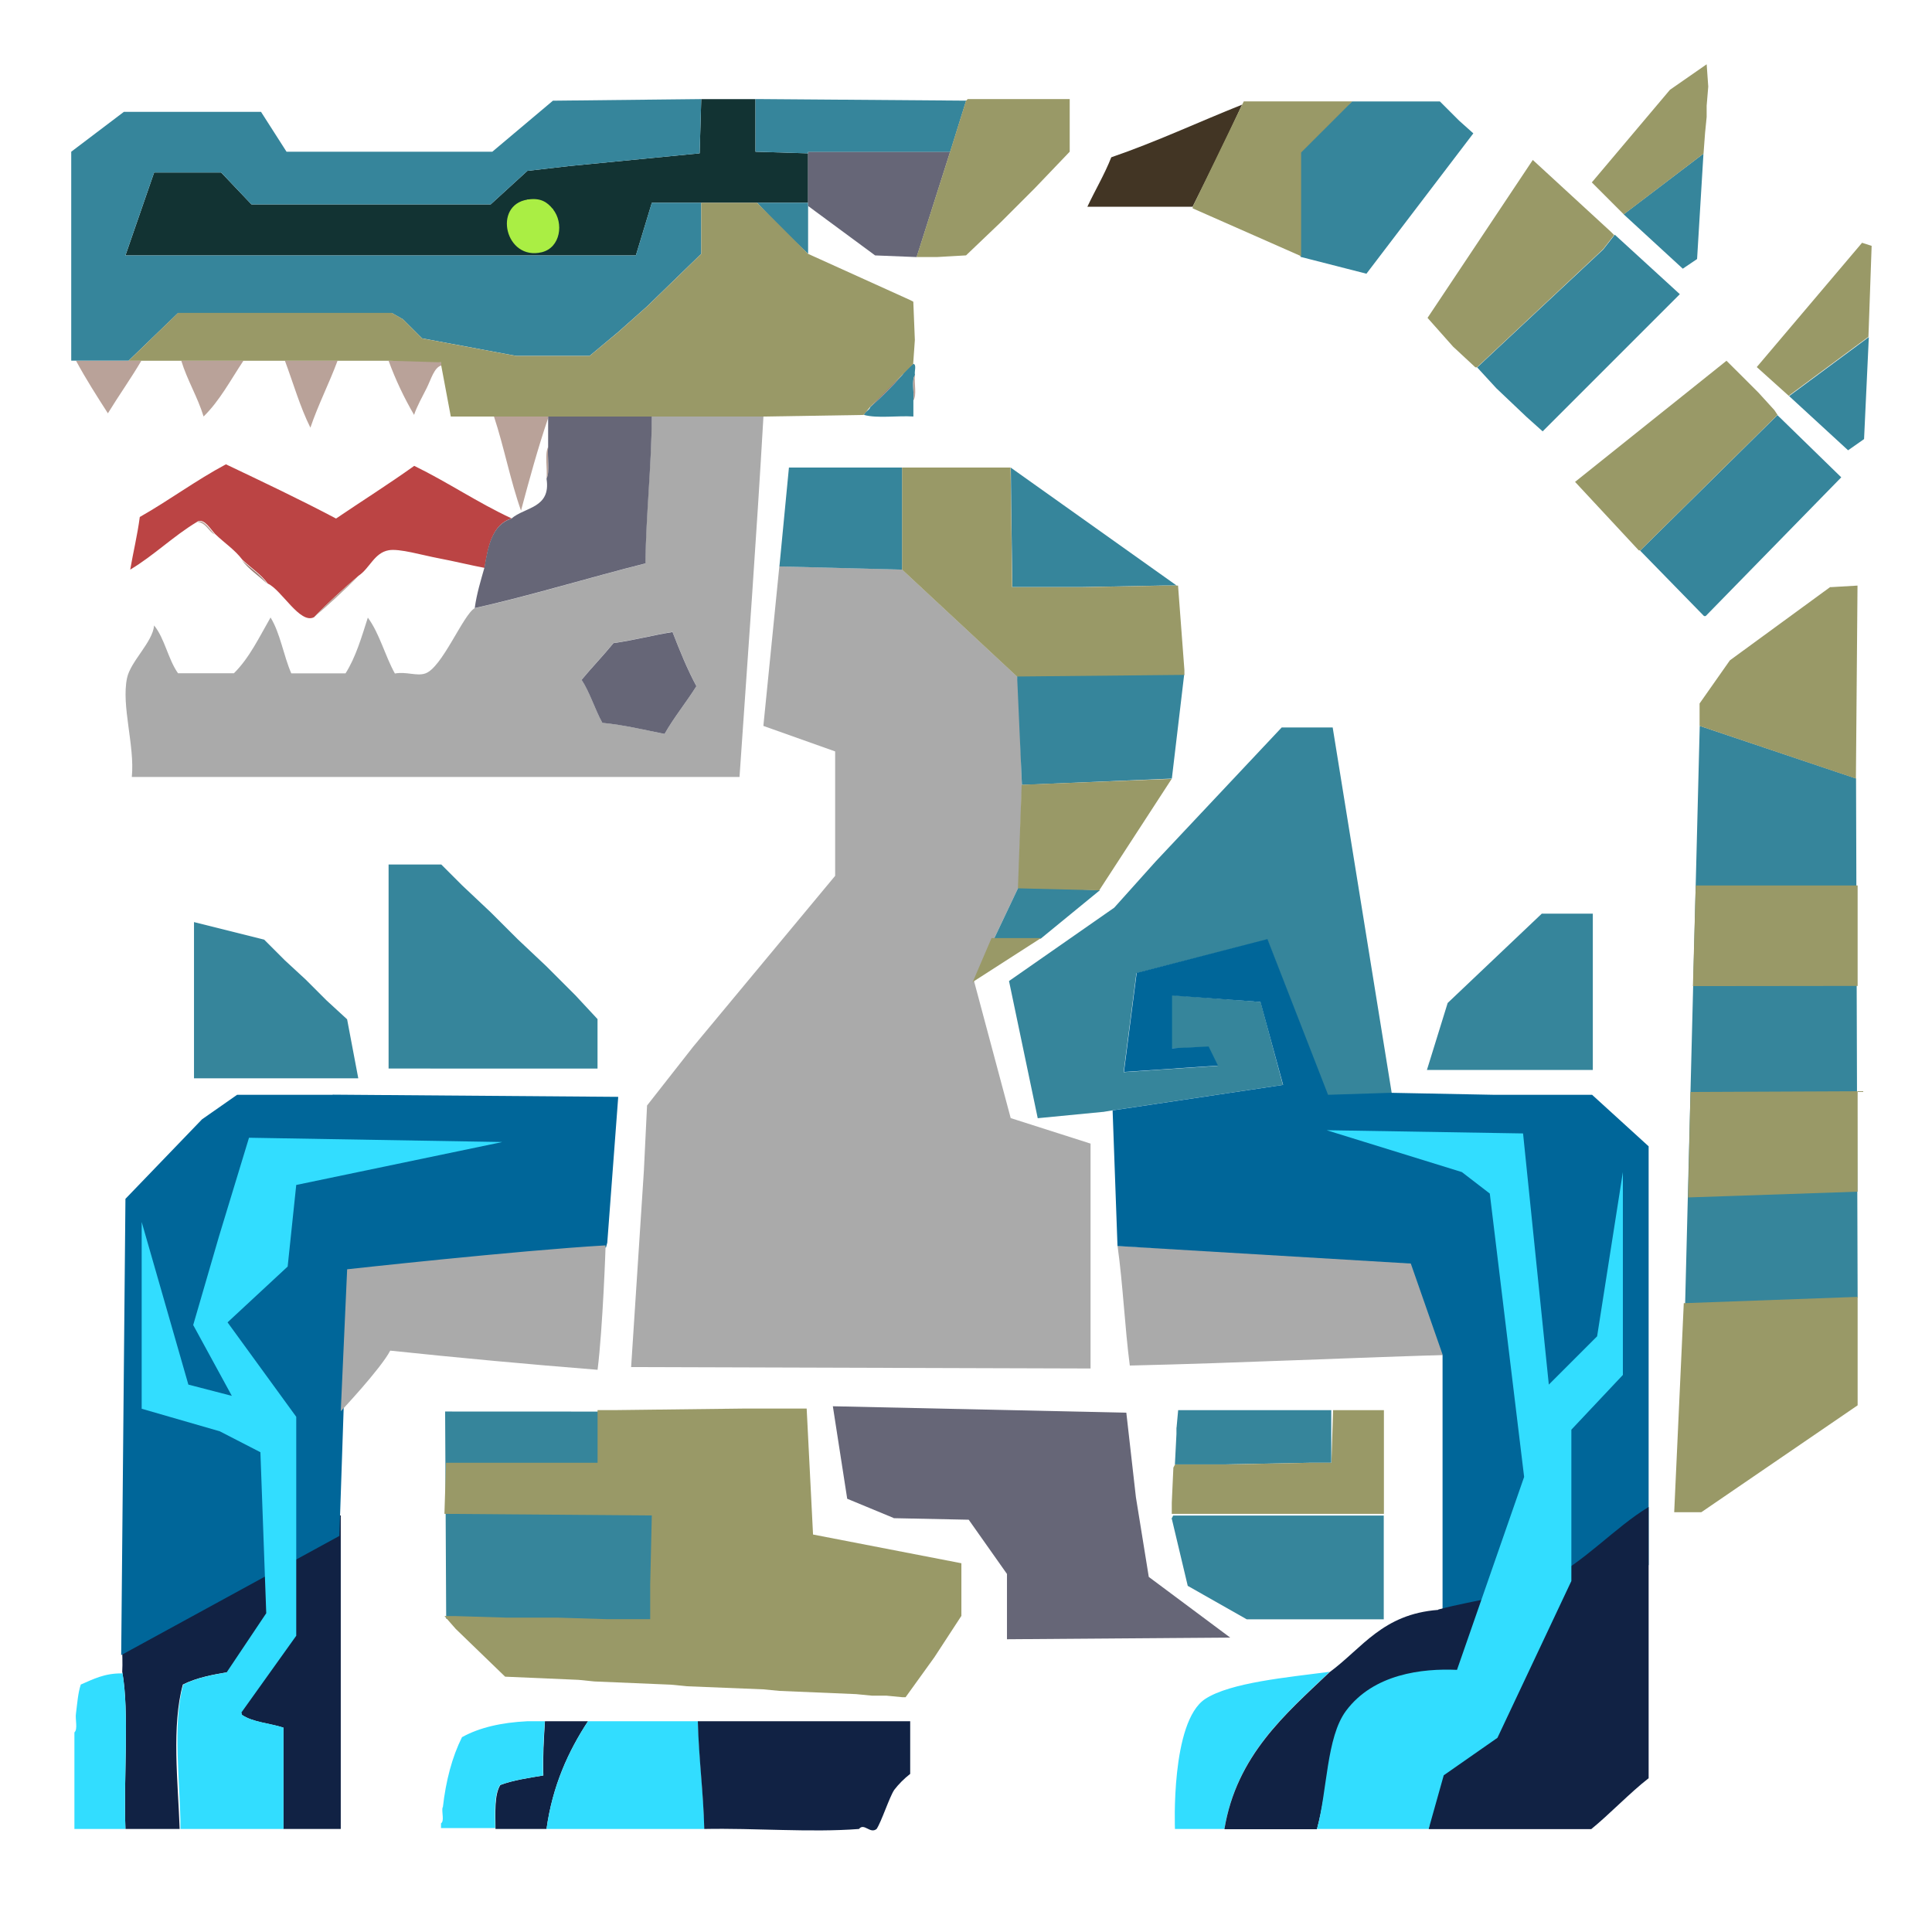 <?xml version="1.0" encoding="UTF-8" standalone="no"?>
<svg
   xmlns:dc="http://purl.org/dc/elements/1.1/"
   xmlns:cc="http://creativecommons.org/ns#"
   xmlns:rdf="http://www.w3.org/1999/02/22-rdf-syntax-ns#"
   xmlns:svg="http://www.w3.org/2000/svg"
   xmlns="http://www.w3.org/2000/svg"
   xmlns:sodipodi="http://sodipodi.sourceforge.net/DTD/sodipodi-0.dtd"
   xmlns:inkscape="http://www.inkscape.org/namespaces/inkscape"
   width="150"
   height="150"
   viewBox="0 0 150 150"
   id="svg2"
   version="1.1"
   inkscape:version="0.91 r13725"
   sodipodi:docname="Grimclaw_Tigrex.svg">
  <defs
     id="defs78" />
  <sodipodi:namedview
     pagecolor="#ffffff"
     bordercolor="#666666"
     borderopacity="1"
     objecttolerance="10"
     gridtolerance="10"
     guidetolerance="10"
     inkscape:pageopacity="0"
     inkscape:pageshadow="2"
     inkscape:window-width="690"
     inkscape:window-height="480"
     id="namedview76"
     showgrid="false"
     inkscape:zoom="1.1125147"
     inkscape:cx="36.060667"
     inkscape:cy="83.921327"
     inkscape:window-x="232"
     inkscape:window-y="71"
     inkscape:window-maximized="0"
     inkscape:current-layer="svg2" />
  <g
     id="g3408">
    <path
       id="path4"
       fill="#123333"
       clip-rule="evenodd"
       fill-rule="evenodd"
       d="M54.445 7.694h4.21v4.086l4.086.125v3.838H50.61l-1.24 4.087H9.74l2.228-6.44h5.2l2.354 2.477h18.576l2.848-2.602 3.22-.37 10.154-.992.125-4.21zm-13.5 7.802l1.116 4.087.87-3.344-1.98-.75z" />
    <path
       id="path6"
       fill="#36859B"
       clip-rule="evenodd"
       fill-rule="evenodd"
       d="M58.778 15.743h3.963v3.963c-1.37-1.27-2.69-2.59-3.96-3.963z" />
    <path
       id="path8"
       fill="#B9A299"
       clip-rule="evenodd"
       fill-rule="evenodd"
       d="M5.9 28.003h5.077c-.826 1.404-1.754 2.704-2.6 4.087-.856-1.332-1.71-2.664-2.477-4.087zm8.173 0h4.83c-.992 1.486-1.842 3.112-3.096 4.334-.475-1.546-1.258-2.787-1.734-4.334zm8.05 0h4.086c-.66 1.783-1.49 3.38-2.11 5.2-.8-1.596-1.33-3.46-1.98-5.2zm8.05 0c1.327.077 2.963-.156 4.086.124v.25c-.55.16-.78 1.04-1.12 1.73-.34.68-.78 1.457-.99 2.106-.76-1.308-1.43-2.7-1.98-4.21z" />
    <path
       id="path10"
       fill="#36859B"
       clip-rule="evenodd"
       fill-rule="evenodd"
       d="M70.915 28.25c.278.054.05.612.125.868-.287.416-.044 1.36-.125 1.98v1.24c-1.238-.082-2.806.164-3.838-.125.084-.287.41-.332.495-.618.878-.774 1.703-1.6 2.477-2.477.23-.34.52-.63.86-.867z" />
    <path
       id="path12"
       fill="#B9A299"
       clip-rule="evenodd"
       fill-rule="evenodd"
       d="M71.04 29.118c-.082.62.162 1.566-.126 1.98.08-.62-.162-1.564.125-1.98zm-32.694 3.22h4.21v.124c-.787 2.308-1.453 4.74-2.105 7.182-.82-2.308-1.32-4.953-2.1-7.307z" />
    <path
       id="path14"
       fill="#AAA"
       clip-rule="evenodd"
       fill-rule="evenodd"
       d="M50.606 32.337h8.668c-.543 9.405-1.216 18.682-1.858 27.987H10.234c.24-2.43-.825-5.518-.372-7.678.273-1.3 1.985-2.775 2.105-4.086.83 1.026 1.084 2.63 1.857 3.714h4.334c1.206-1.188 1.974-2.814 2.848-4.333.758 1.23 1.007 2.96 1.61 4.34h4.21c.785-1.23 1.245-2.8 1.733-4.33.91 1.23 1.33 2.96 2.1 4.34.91-.16 1.68.22 2.35 0 1.31-.43 2.94-4.55 3.84-5.07 4.16-.91 8.86-2.36 13.25-3.47.05-3.91.47-7.45.5-11.39zm1.61 16.72c-1.56.255-2.988.644-4.583.866-.802.973-1.675 1.875-2.477 2.85.65 1 1.025 2.275 1.61 3.342 1.723.176 3.25.55 4.83.867.75-1.314 1.683-2.444 2.477-3.714-.71-1.316-1.293-2.754-1.858-4.212z" />
    <path
       id="path16"
       fill="#B9A299"
       clip-rule="evenodd"
       fill-rule="evenodd"
       d="M42.557 34.69c-.082.786.163 1.897-.125 2.477.082-.785-.163-1.897.125-2.476z" />
    <path
       id="path18"
       fill="#B44"
       clip-rule="evenodd"
       fill-rule="evenodd"
       d="M15.312 40.51c-1.858 1.114-3.343 2.602-5.202 3.716.236-1.374.556-2.665.743-4.087 2.293-1.3 4.347-2.84 6.688-4.09 2.88 1.37 5.77 2.74 8.55 4.21 2.02-1.37 4.1-2.68 6.07-4.09 2.61 1.27 4.91 2.85 7.56 4.08-1.5.47-1.82 2.14-2.1 3.84-1.03-.19-2.28-.5-3.59-.75-1.27-.24-3-.76-3.84-.62-1.13.19-1.48 1.4-2.35 1.98-1.2 1.03-2.37 2.08-3.46 3.22-1.09.57-2.52-2.13-3.59-2.61-.54-.74-1.33-1.23-1.98-1.86-.59-.78-1.41-1.31-2.1-1.98-.35-.36-.84-1.23-1.36-.99z" />
    <path
       id="path20"
       fill="#667"
       clip-rule="evenodd"
       fill-rule="evenodd"
       d="M54.073 53.267c-.794 1.27-1.728 2.4-2.477 3.714-1.58-.31-3.107-.69-4.83-.86-.584-1.06-.96-2.34-1.61-3.34.802-.97 1.675-1.87 2.477-2.85 1.595-.22 3.022-.61 4.582-.86.565 1.46 1.15 2.9 1.858 4.21z" />
    <path
       id="path22"
       fill="#987B71"
       clip-rule="evenodd"
       fill-rule="evenodd"
       d="M103.237 85.092h4.828c-1.32.207-3.507.207-4.828 0zm12.63 20.308v7.928c-.206-2.353-.206-5.572 0-7.927z" />
    <path
       id="path24"
       fill="#124"
       clip-rule="evenodd"
       fill-rule="evenodd"
       d="M26.333 117.66h.124V142H22v-7.868c-1.065-.34-2.39-.417-3.22-.99-.344-1.06-.637-2.17-.868-3.344-1.367.2-2.673.465-3.715.99-.88 3.188-.38 7.585-.248 11.212H9.74c-.158-3.958.317-9.085-.25-12.202.077-1.327-.156-2.963.125-4.086 6.78-1.477 11.45-5.063 16.718-8.05z" />
    <path
       id="path26"
       fill="#B9A299"
       clip-rule="evenodd"
       fill-rule="evenodd"
       d="M69.305 117.66c1.9.084 4.128-.163 5.82.125-1.9-.082-4.127.165-5.82-.124z" />
    <path
       id="path28"
       fill="#124"
       clip-rule="evenodd"
       fill-rule="evenodd"
       d="M42.31 133.637h3.343c-1.52 2.32-2.752 4.992-3.22 8.363H38.47c-.005-1.245-.098-2.642.372-3.41.984-.378 2.177-.548 3.344-.743-.05-1.493.04-2.847.123-4.21z" />
    <path
       id="path30"
       fill="#32DDFF"
       clip-rule="evenodd"
       fill-rule="evenodd"
       d="M45.652 133.637h8.545c.072 2.858.422 5.506.495 8.363H42.43c.47-3.37 1.703-6.044 3.222-8.363z" />
    <path
       id="path32"
       fill="#124"
       clip-rule="evenodd"
       fill-rule="evenodd"
       d="M54.197 133.637h16.47v4.088c-.464.36-.878.773-1.238 1.238-.38.57-.99 2.47-1.37 3.038-.51.41-.96-.5-1.37 0-3.76.29-8.05-.08-12.01 0-.07-2.85-.43-5.5-.5-8.36z" />
    <path
       id="path34"
       fill="#B9A299"
       clip-rule="evenodd"
       fill-rule="evenodd"
       d="M15.312 40.51c.524-.23 1.01.64 1.362.992-.518-.266-.662-.906-1.362-.99z" />
    <path
       id="path36"
       fill="#987B71"
       clip-rule="evenodd"
       fill-rule="evenodd"
       d="M18.78 43.484c.65.627 1.437 1.12 1.98 1.856-.65-.628-1.438-1.12-1.98-1.856z" />
    <path
       id="path38"
       fill="#B9A299"
       clip-rule="evenodd"
       fill-rule="evenodd"
       d="M24.352 47.942c1.094-1.135 2.266-2.192 3.467-3.22-1.1 1.135-2.27 2.193-3.47 3.22z" />
    <path
       id="path40"
       d="M67.943 19.83l-5.202-3.838V11.78h11.03l-2.6 8.175h-.12l-3.09-.124"
       fill="#667"
       clip-rule="evenodd"
       fill-rule="evenodd" />
    <path
       id="path42"
       fill="#AE4"
       clip-rule="evenodd"
       fill-rule="evenodd"
       d="M42.928 16.24c.864 1.064.596 2.99-.867 3.343-2.82.683-3.83-3.652-1.11-4.087.98-.156 1.51.158 1.98.743z" />
    <path
       id="path44"
       fill="#987B71"
       clip-rule="evenodd"
       fill-rule="evenodd"
       d="M67.57 31.595c.775-.877 1.6-1.704 2.478-2.477-.774.878-1.6 1.703-2.477 2.477z" />
    <path
       id="path46"
       d="M70.048 44.226l8.916 8.298.124.495.248 8.04-.248 7.8-3.467 7.3 2.85 10.65 6.2 1.98v17.46L49 106.14l.99-15.232.247-5.077 3.592-4.58L64.84 68v-9.66l-5.572-1.98 1.24-12.384 9.535.246"
       fill="#AAA"
       clip-rule="evenodd"
       fill-rule="evenodd" />
    <path
       id="path48"
       d="M25.838 85h-7.43l-2.724 1.904-5.945 6.174-.33 35.425 16.94-9.254.69-20.54 20.01-1.86.1-.37.85-11.32-22.18-.17"
       fill="#069"
       clip-rule="evenodd"
       fill-rule="evenodd" />
    <path
       id="path50"
       d="M69.367 117.85l-3.59-1.487-1.115-7.182 22.785.5.744 6.56 1 6.19 6.32 4.71-17.33.13v-5.07l-2.97-4.21-5.82-.12"
       fill="#667"
       clip-rule="evenodd"
       fill-rule="evenodd" />
    <path
       id="path52"
       fill="#423524"
       clip-rule="evenodd"
       fill-rule="evenodd"
       d="M84.424 16.05c.605-1.293 1.32-2.476 1.856-3.838 3.534-1.214 6.76-2.735 10.156-4.087-1.234 2.688-2.53 5.315-3.84 7.926h-8.172z" />
    <path
       id="path54"
       fill="#667"
       clip-rule="evenodd"
       fill-rule="evenodd"
       d="M36.86 47.198c.156-1.123.46-2.098.742-3.095.286-1.696.598-3.365 2.105-3.84 1.035-.905 3.085-.795 2.725-3.096.287-.58.043-1.69.125-2.476v-2.35h8.05c-.026 3.94-.445 7.49-.497 11.4-4.39 1.11-9.09 2.55-13.25 3.47z" />
    <path
       id="path56"
       d="M119.704 70.936h3.962v12.136h-12.88l1.61-5.2M104.98 7.876h6.813l1.486 1.486 1.11.992-8.3 10.897-5.12-1.31-.25-8.31 4.25-3.75M138 32.23l4.955 4.83-10.526 10.77h-.13l-4.96-5.08L138 32.227M60.513 43.98l.74-7.68h8.795v7.926l-9.534-.247m17.967-7.67l12.87 9.15h-.99l-6.31.12H78.6l-.093-6.44m.46 13.33l12.975-.12-.96 8.1-11.64.49m-49.17 6.18h4.088l1.61 1.61 2.227 2.1 2.105 2.1 2.23 2.103 2.23 2.23 1.73 1.86v3.84H30.17V67.13m47.015 5.74l1.9-4.005 6.315.247-4.59 3.758m-65.75-1.28l5.45 1.363 1.61 1.61 1.61 1.486 1.61 1.61 1.61 1.48.867 4.58H15.062V71.59m76.285 39.256l.125-1.36h11.887v4.084h-1.74l-6.44.125h-3.96l.12-2.36v-.5m-5.69-24.51l-5.08.492-2.23-10.65 8.17-5.696 3.22-3.59 9.78-10.4h3.96l4.58 28.36v.25h-4.96l-4.7-12.13-10.16 2.6-.99 7.68 7.3-.49-.728-1.43-2.85.06v-4.12l6.91.53 1.733 6.44-13.25 1.98-.743.124m-39.14 23.26l5.25.185v17.564l-17.08-1.668-.082-16.086m56.395 8.33l.13-.25h16.35v8.055H96.8l-4.584-2.6-1.236-5.2M54.444 15.74v3.965l-4.21 4.087-2.23 1.98-2.23 1.86H40.08l-7.307-1.363-1.486-1.48-.867-.49H13.826L9.986 28H5.53V11.78l4.086-3.095h10.65l1.98 3.095h15.977l4.705-3.962 11.392-.124h.125l-.125 4.21-10.154.992-3.22.37-2.848 2.602H19.522L17.17 13.39h-5.202l-2.23 6.44h39.63l1.238-4.087h3.84m71.62.893l6.19-4.705-.495 8.18-1.11.75-4.58-4.21m-11.39 11.88l9.79-9.16.9-1.15 5.05 4.62-10.65 10.65-1.24-1.11-2.35-2.23-1.48-1.61m24.204 2.21l6.19-4.58-.37 7.92-1.24.87-4.58-4.21M75.01 7.82l-1.238 3.968H62.74v.12l-4.085-.13V7.69h.123l16.224.124m56.965 48.545l12.136 4.08.123 40.3-6.726 2.08-6.667-1.58 1.134-44.89"
       fill="#36859B"
       clip-rule="evenodd"
       fill-rule="evenodd" />
    <path
       id="path58"
       fill="#AAA"
       clip-rule="evenodd"
       fill-rule="evenodd"
       d="M86.767 96.733c8.194.477 16.957.437 24.66 1.36.97 2.212 2.02 4.347 2.44 7.06-8.778.235-17.34.666-26.15.868-.392-3.02-.53-6.28-.95-9.28zm-59.814 1.814s13.16-1.453 20.062-1.857c.02-.146-.216 6.47-.62 9.66-5.43-.432-10.795-.928-16.098-1.487-.745 1.423-3.84 4.706-3.84 4.706l.496-11.03z" />
    <path
       id="path60"
       fill="#32DDFF"
       clip-rule="evenodd"
       fill-rule="evenodd"
       d="M5.9 133.018c.1-.768.154-1.58.372-2.23.953-.408 1.836-.888 3.22-.866v-.124c.566 3.117.09 8.244.248 12.202H5.777c0-.123 0 .123 0 0v-7.496c.284-.253.044-1.028.123-1.486zm28.483 7.306c.235-2.078.718-3.906 1.486-5.45 1.35-.75 3.07-1.14 5.07-1.237h1.36c-.09 1.363-.18 2.717-.13 4.21-1.17.195-2.36.365-3.35.743-.47.77-.38 2.1-.37 3.344h-4.21v-.37c.28-.173.04-.864.12-1.24zM95.063 142h-3.84s-.35-8.334 2.354-10.097c1.962-1.28 6.44-1.68 9.66-2.105-3.427 3.26-7.225 6.463-8.175 12.202z" />
    <path
       id="path62"
       fill="#B9A299"
       clip-rule="evenodd"
       fill-rule="evenodd"
       d="M127.756 117.042c-.082 7.02.165 14.366-.123 21.178v-21.054c.008-.075.018-.146.123-.124z" />
    <g
       id="g64"
       fill="#069">
      <path
         id="path66"
         d="M123.61 85h-7.62l-7.99-.155-4.89.155-4.704-12.09-10.154 2.624-.99 7.69 7.305-.49-.73-1.483-2.837.13v-4.09l6.86.5 1.76 6.44-13.237 1.98.38 10.53 22.772 1.36 2.465 7.06v24.21l16-7.86V89" />
      <path
         id="path68"
         d="M112 125v-.1c-.114.035-.227.062-.342.1H112z" />
    </g>
    <path
       id="path70"
       fill="#124"
       clip-rule="evenodd"
       fill-rule="evenodd"
       d="M111.658 124.968c3.093-.83 5.976-1.028 8.42-2.23 2.897-1.42 5.305-4.16 7.922-5.737v21.06c-1.424 1.1-3.06 2.82-4.454 3.95h-12.632c.215-1.39.99-4.15.99-4.15s4.254-5.16 4.336-7.8c-4.56-.27-10.12.46-11.89 3.59-1.265 2.24-1.29 5.38-2.105 8.37h-7.183c.95-5.74 4.747-8.94 8.175-12.2 2.548-1.88 4.102-4.5 8.42-4.83z" />
    <path
       id="path72"
       d="M76.982 72.833h3.84l-5.2 3.344-.125.123 1.485-3.467m67.244-4.086v7.8l-12.788.015.218-7.812m12.57 15.972v7.8l-13.164.447.188-8.19m12.976 15.91v8.42l-12.136 8.3h-2.106l.744-16.23M75.126 7.69h7.926v4.088l-2.726 2.85-2.6 2.6-2.724 2.6-2.23.128h-1.61l2.602-8.175 1.238-3.96.124-.12m50.94 8.94l-2.478-2.48 6.067-7.19 2.85-1.98.123 1.73-.124 1.49v.87l-.123 1.24-.12 1.61-6.19 4.71M96.44 8.12l.128-.247h8.42L102.26 10.6l-1.24 1.24v8.05l-8.42-3.714v-.124l3.84-7.925m-41.994 7.618h4.333l3.96 3.963 7.93 3.59.24.126.12 2.972-.13 1.857-.87.87-2.48 2.477-.5.616-7.8.124H35l-.743-3.96v-.25l-4.09-.123H9.985l3.838-3.714H30.42l.867.493 1.486 1.487 7.307 1.362h5.696l2.23-1.858 2.228-1.98 4.21-4.088v-3.97m56.39 8.94l8.172-12.26 6.067 5.58.25.25-.868 1.11-9.782 9.16h-.126l-1.734-1.61-1.98-2.23m28.042 6.05l-2.48-2.23 8.175-9.65.743.24-.248 7.06-6.19 4.58m-16.595 6.69l11.764-9.41 1.238 1.23 1.24 1.24 1.238 1.36.246.37-10.65 10.522h-.123l-4.954-5.327M70.04 36.3h8.422l.122 9.288h5.45l6.313-.123h1.116l.494 6.563v.37l-13.002.126-8.915-8.298V36.3m72.072 9.288l2.105-.123-.124 14.984-12.138-4.09v-1.74l2.353-3.35 7.8-5.7M90.97 60.47l-5.626 8.655-6.313-.156.29-8.04M57.8 109.36h4.83l.494 9.78 11.518 2.23v4.086l-2.102 3.22-2.23 3.095h-.247l-1.24-.12H67.7l-1.238-.12-5.945-.25-1.24-.12-5.943-.24-1.236-.123-5.945-.25-1.24-.125-5.695-.246-3.84-3.714-.866-.99h.866l3.962.12h3.96l3.838.12h3.344v-2.723l.124-5.33-16.1-.125.124-3.966h11.765v-4.087h1.238l10.155-.122m45.695.125h3.964v8.05h-16.47v-.87l.124-2.72.13-.246h3.97l6.44-.13h1.73l.13-4.088"
       fill="#999967"
       clip-rule="evenodd"
       fill-rule="evenodd" />
    <path
       id="path74"
       fill="#32DDFF"
       clip-rule="evenodd"
       fill-rule="evenodd"
       d="M23 92l16-3.333-19.667-.333L17 96l-2 6.875 3 5.5-3.375-.875L11 94.875v14.5l6.062 1.75 3.156 1.625.453 12.5-3.08 4.6c-1.24.197-2.4.455-3.36.94-.88 3.186-.22 7.583-.22 11.21 0 .042 0 0 0 0h8s0 .042 0 0v-7.868c-1-.34-2.39-.417-3.22-.99-.02-.06-.03-.122-.05-.182L23 127v-17l-5.333-7.333 4.667-4.333L23 92zm101 11.75l-3.75 3.75-2-19.5-15.25-.25L113.5 91l2.167 1.667 2.666 22-5.212 14.98c-2.69-.12-6.48.306-8.62 3.186-1.53 2.064-1.44 6.176-2.25 9.167h8.67l1.17-4.167 4.17-2.91L122 122.75V111l4-4.25V91l-2 12.75z" />
  </g>
</svg>
